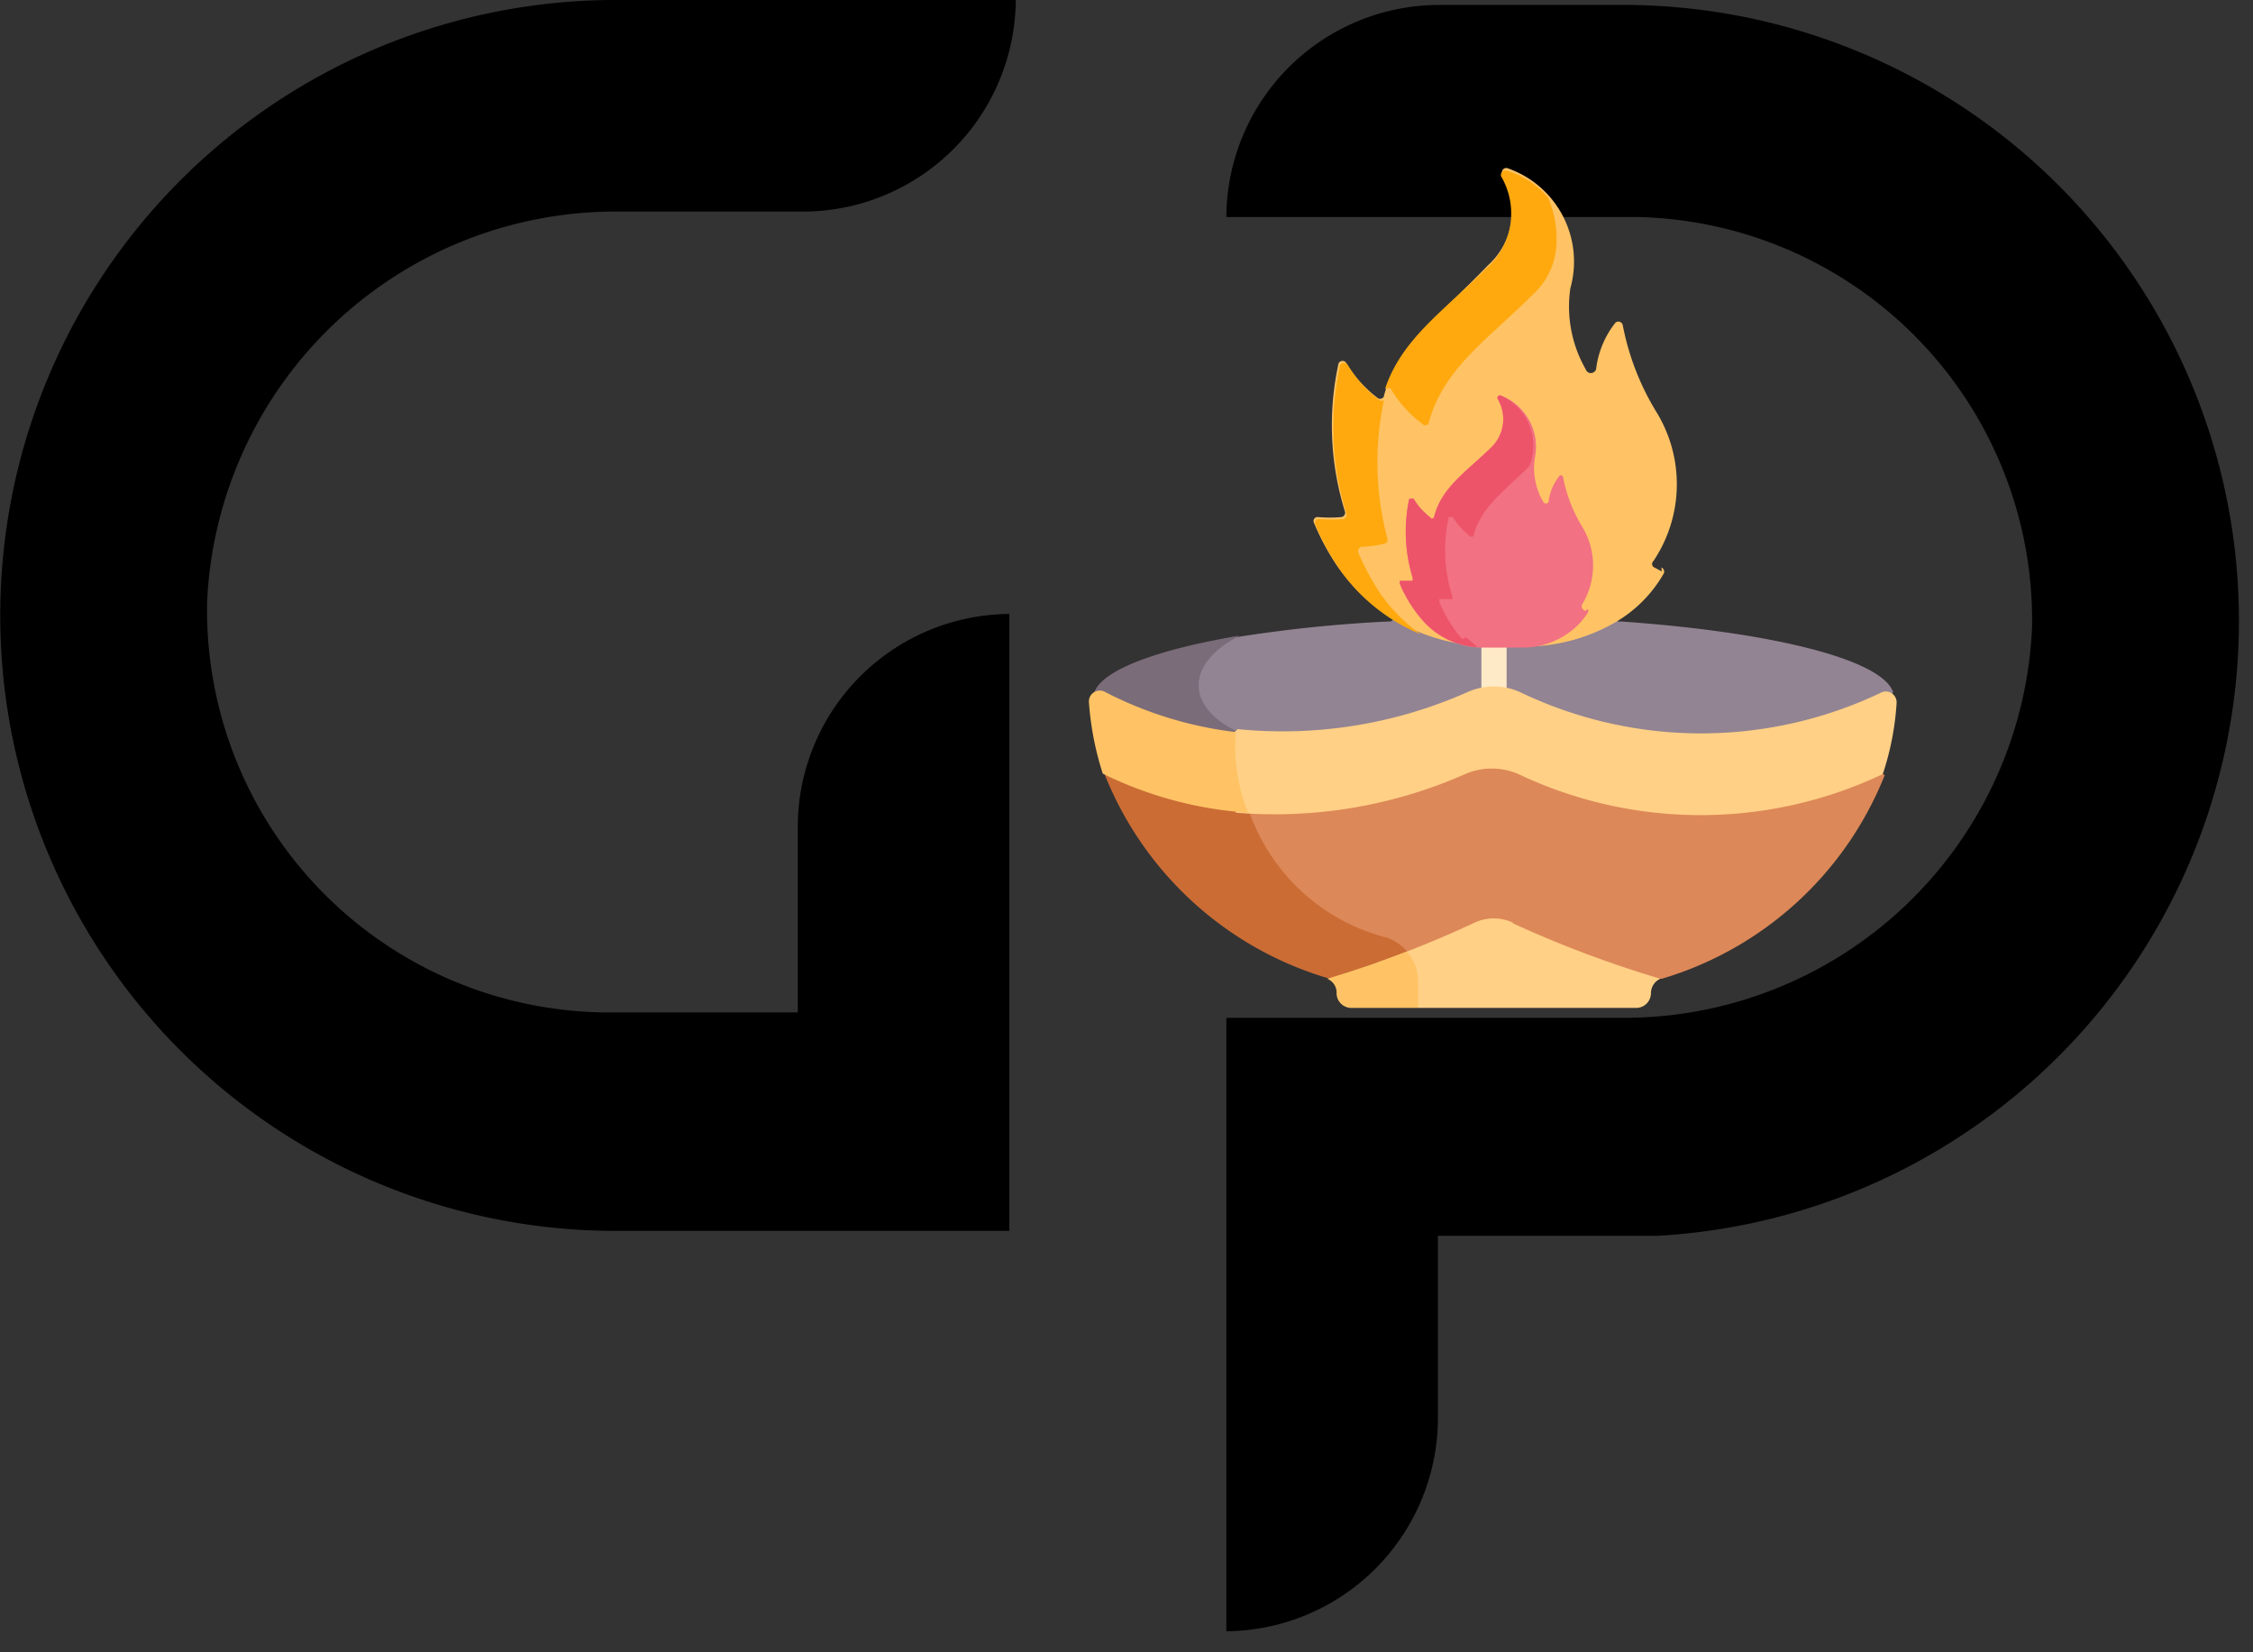 <svg id="Layer_1" data-name="Layer 1" xmlns="http://www.w3.org/2000/svg" viewBox="0 0 45.58 33.42"><rect x="0" y="0" width="45.58" height="33.42" fill="#333333" stroke="none"/><defs><style>.cls-1{fill:#938493;}.cls-2{fill:#7b6c79;}.cls-3{fill:#ffeac8;}.cls-4{fill:#ffc365;}.cls-5{fill:#ffa90f;}.cls-6{fill:#f27182;}.cls-7{fill:#ed5469;}.cls-8{fill:#dd8858;}.cls-9{fill:#cb6c35;}.cls-10{fill:#ffd086;}</style></defs><path d="M20.52,24.9h-8A12.45,12.45,0,1,1,12.39,0h8.16a4.31,4.31,0,0,1-4.28,4.28H12.49a8.27,8.27,0,0,0-8.3,7.9,8.14,8.14,0,0,0,8,8.3h3.95V16.71a4.31,4.31,0,0,1,4.28-4.29h0V24.9Z"/><path d="M24.81,33h0V20.59h8a8.26,8.26,0,0,0,8.3-7.9,8.16,8.16,0,0,0-8-8.3H24.81A4.31,4.31,0,0,1,29.09.1h3.62A12.46,12.46,0,0,1,33.53,25H29.09v3.74A4.32,4.32,0,0,1,24.81,33Z"/><path class="cls-1" d="M32.76,12.59l-.09-.09H28.24l-.1.07a28.12,28.12,0,0,0-3.13.32c-.48.25-.78.59-.78,1s.55,1,1.37,1.19a20.59,20.59,0,0,0,4.62-1,13.79,13.79,0,0,0,5,1c2.72,0,3-.94,3-.94L38.3,14c-.24-.67-2.49-1.22-5.54-1.43Z"/><path class="cls-2" d="M24.25,13.86c0-.38.31-.73.82-1-1.66.28-2.76.69-2.93,1.14l0,0h.13a5.21,5.21,0,0,0,3.1,1h.25C24.81,14.81,24.25,14.37,24.25,13.86Z"/><path class="cls-3" d="M30.22,14.49a.26.26,0,0,1-.25-.26V13a.25.25,0,0,1,.25-.25.26.26,0,0,1,.26.25v1.24A.26.26,0,0,1,30.22,14.49Z"/><path class="cls-4" d="M33.62,11.56l-.17-.09a.08.08,0,0,1,0-.12,2.79,2.79,0,0,0,.07-3,5.26,5.26,0,0,1-.69-1.77.09.09,0,0,0-.15-.05,1.87,1.87,0,0,0-.39.94.11.11,0,0,1-.21,0,2.55,2.55,0,0,1-.31-1.64,2,2,0,0,0-1.28-2.43.09.09,0,0,0-.1.12,1.48,1.48,0,0,1-.29,1.85C29.13,6.38,28.27,7,28,8c0,.06-.09.09-.13.05a2.48,2.48,0,0,1-.63-.7.09.09,0,0,0-.16,0,5.88,5.88,0,0,0,.13,3,.09.09,0,0,1-.07.11,2.68,2.68,0,0,1-.48,0,.08.08,0,0,0-.08.11,5,5,0,0,0,.44.83,3.75,3.75,0,0,0,2.51,1.62l.08-.06h1.15l.07.12a3.68,3.68,0,0,0,1.83-.48,2.68,2.68,0,0,0,1-1,.09.09,0,0,0-.05-.12Z"/><path class="cls-5" d="M27.92,12a5.44,5.44,0,0,1-.44-.82.09.09,0,0,1,.08-.12A2,2,0,0,0,28,11a.08.08,0,0,0,.07-.1A6,6,0,0,1,28,8.09a.08.08,0,0,1-.1,0,2.48,2.48,0,0,1-.63-.7.09.09,0,0,0-.16,0,5.88,5.88,0,0,0,.13,3,.09.09,0,0,1-.07.11,2.68,2.68,0,0,1-.48,0,.08.08,0,0,0-.08.11,5,5,0,0,0,.44.83,3.75,3.75,0,0,0,1.69,1.39A3.47,3.47,0,0,1,27.92,12Z"/><path class="cls-5" d="M31.32,4a1.73,1.73,0,0,0-.85-.55.09.09,0,0,0-.1.12,1.48,1.48,0,0,1-.29,1.85c-.9.89-1.73,1.45-2.06,2.45a.1.1,0,0,1,.12,0,2.34,2.34,0,0,0,.63.7.08.08,0,0,0,.13,0c.29-1.1,1.15-1.66,2.1-2.6a1.47,1.47,0,0,0,.49-1.08A2.13,2.13,0,0,0,31.32,4Z"/><path class="cls-6" d="M32.06,12.36,32,12.3a0,0,0,0,1,0-.06,1.51,1.51,0,0,0,0-1.6,3,3,0,0,1-.38-1s-.05-.06-.08,0a1,1,0,0,0-.21.51.06.06,0,0,1-.11,0,1.35,1.35,0,0,1-.17-.88A1.11,1.11,0,0,0,30.36,8a.05.05,0,0,0-.06.07.8.8,0,0,1-.15,1c-.52.5-1,.81-1.14,1.4,0,0-.05.05-.07,0a1.31,1.31,0,0,1-.34-.38,0,0,0,0,0-.09,0,3.19,3.19,0,0,0,.07,1.6,0,0,0,0,1,0,.06l-.26,0a0,0,0,0,0,0,.06,2.7,2.7,0,0,0,.47.75,1.59,1.59,0,0,0,1.2.54h.85a1.59,1.59,0,0,0,1-.38,1.37,1.37,0,0,0,.29-.34,0,0,0,0,0,0-.06Z"/><path class="cls-7" d="M29.58,12.93a2.75,2.75,0,0,1-.46-.75,0,0,0,0,1,0-.06l.26,0a.06.06,0,0,0,0-.06,3.07,3.07,0,0,1-.07-1.6,0,0,0,0,1,.08,0,1.48,1.48,0,0,0,.34.38.05.05,0,0,0,.08,0c.15-.59.62-.9,1.13-1.41l0,0s0,0,0,0A1.11,1.11,0,0,0,30.36,8a.05.05,0,0,0-.06.07.8.8,0,0,1-.15,1c-.52.5-1,.81-1.14,1.4,0,0-.05.05-.07,0a1.31,1.31,0,0,1-.34-.38,0,0,0,0,0-.09,0,3.19,3.19,0,0,0,.07,1.6,0,0,0,0,1,0,.06l-.26,0a0,0,0,0,0,0,.06,2.7,2.7,0,0,0,.47.75,1.6,1.6,0,0,0,1.1.53l-.23-.2Z"/><path class="cls-8" d="M37.67,15.44l-7.45-.23-5.31.23.2,1.59,3.26,2.87v.15h4.69l.33-.25h.23a7,7,0,0,0,4.51-4.12Z"/><path class="cls-9" d="M28.69,19.85a.94.94,0,0,0-.63-.88,4,4,0,0,1-3-3.54l-2.41.1-.3.14a7,7,0,0,0,4.52,4.12h.31l.18.25h1.37v-.2Z"/><path class="cls-10" d="M38.08,14a8.45,8.45,0,0,1-7.33,0,1.3,1.3,0,0,0-1.06,0,9.2,9.2,0,0,1-4.65.75l-.19.18L25,16.44a9.52,9.52,0,0,0,4.64-.78,1.35,1.35,0,0,1,1.08,0,8.6,8.6,0,0,0,7.37,0,5.66,5.66,0,0,0,.28-1.44A.22.22,0,0,0,38.08,14Z"/><path class="cls-4" d="M25,14.81A7.75,7.75,0,0,1,22.36,14a.22.22,0,0,0-.33.21,6.13,6.13,0,0,0,.28,1.44,7.8,7.8,0,0,0,2.94.79A3.61,3.61,0,0,1,25,14.81Z"/><path class="cls-10" d="M30.62,18.67a.93.93,0,0,0-.8,0c-.66.31-1.31.57-1.95.8l.5.43v.25l.32.24h4.4a.3.3,0,0,0,.31-.3.32.32,0,0,1,.19-.29,22.57,22.57,0,0,1-3-1.13Z"/><path class="cls-4" d="M28.69,19.85a.91.91,0,0,0-.23-.6c-.54.21-1.08.39-1.61.55a.3.3,0,0,1,.19.29.3.3,0,0,0,.31.3h1.34Z"/></svg>